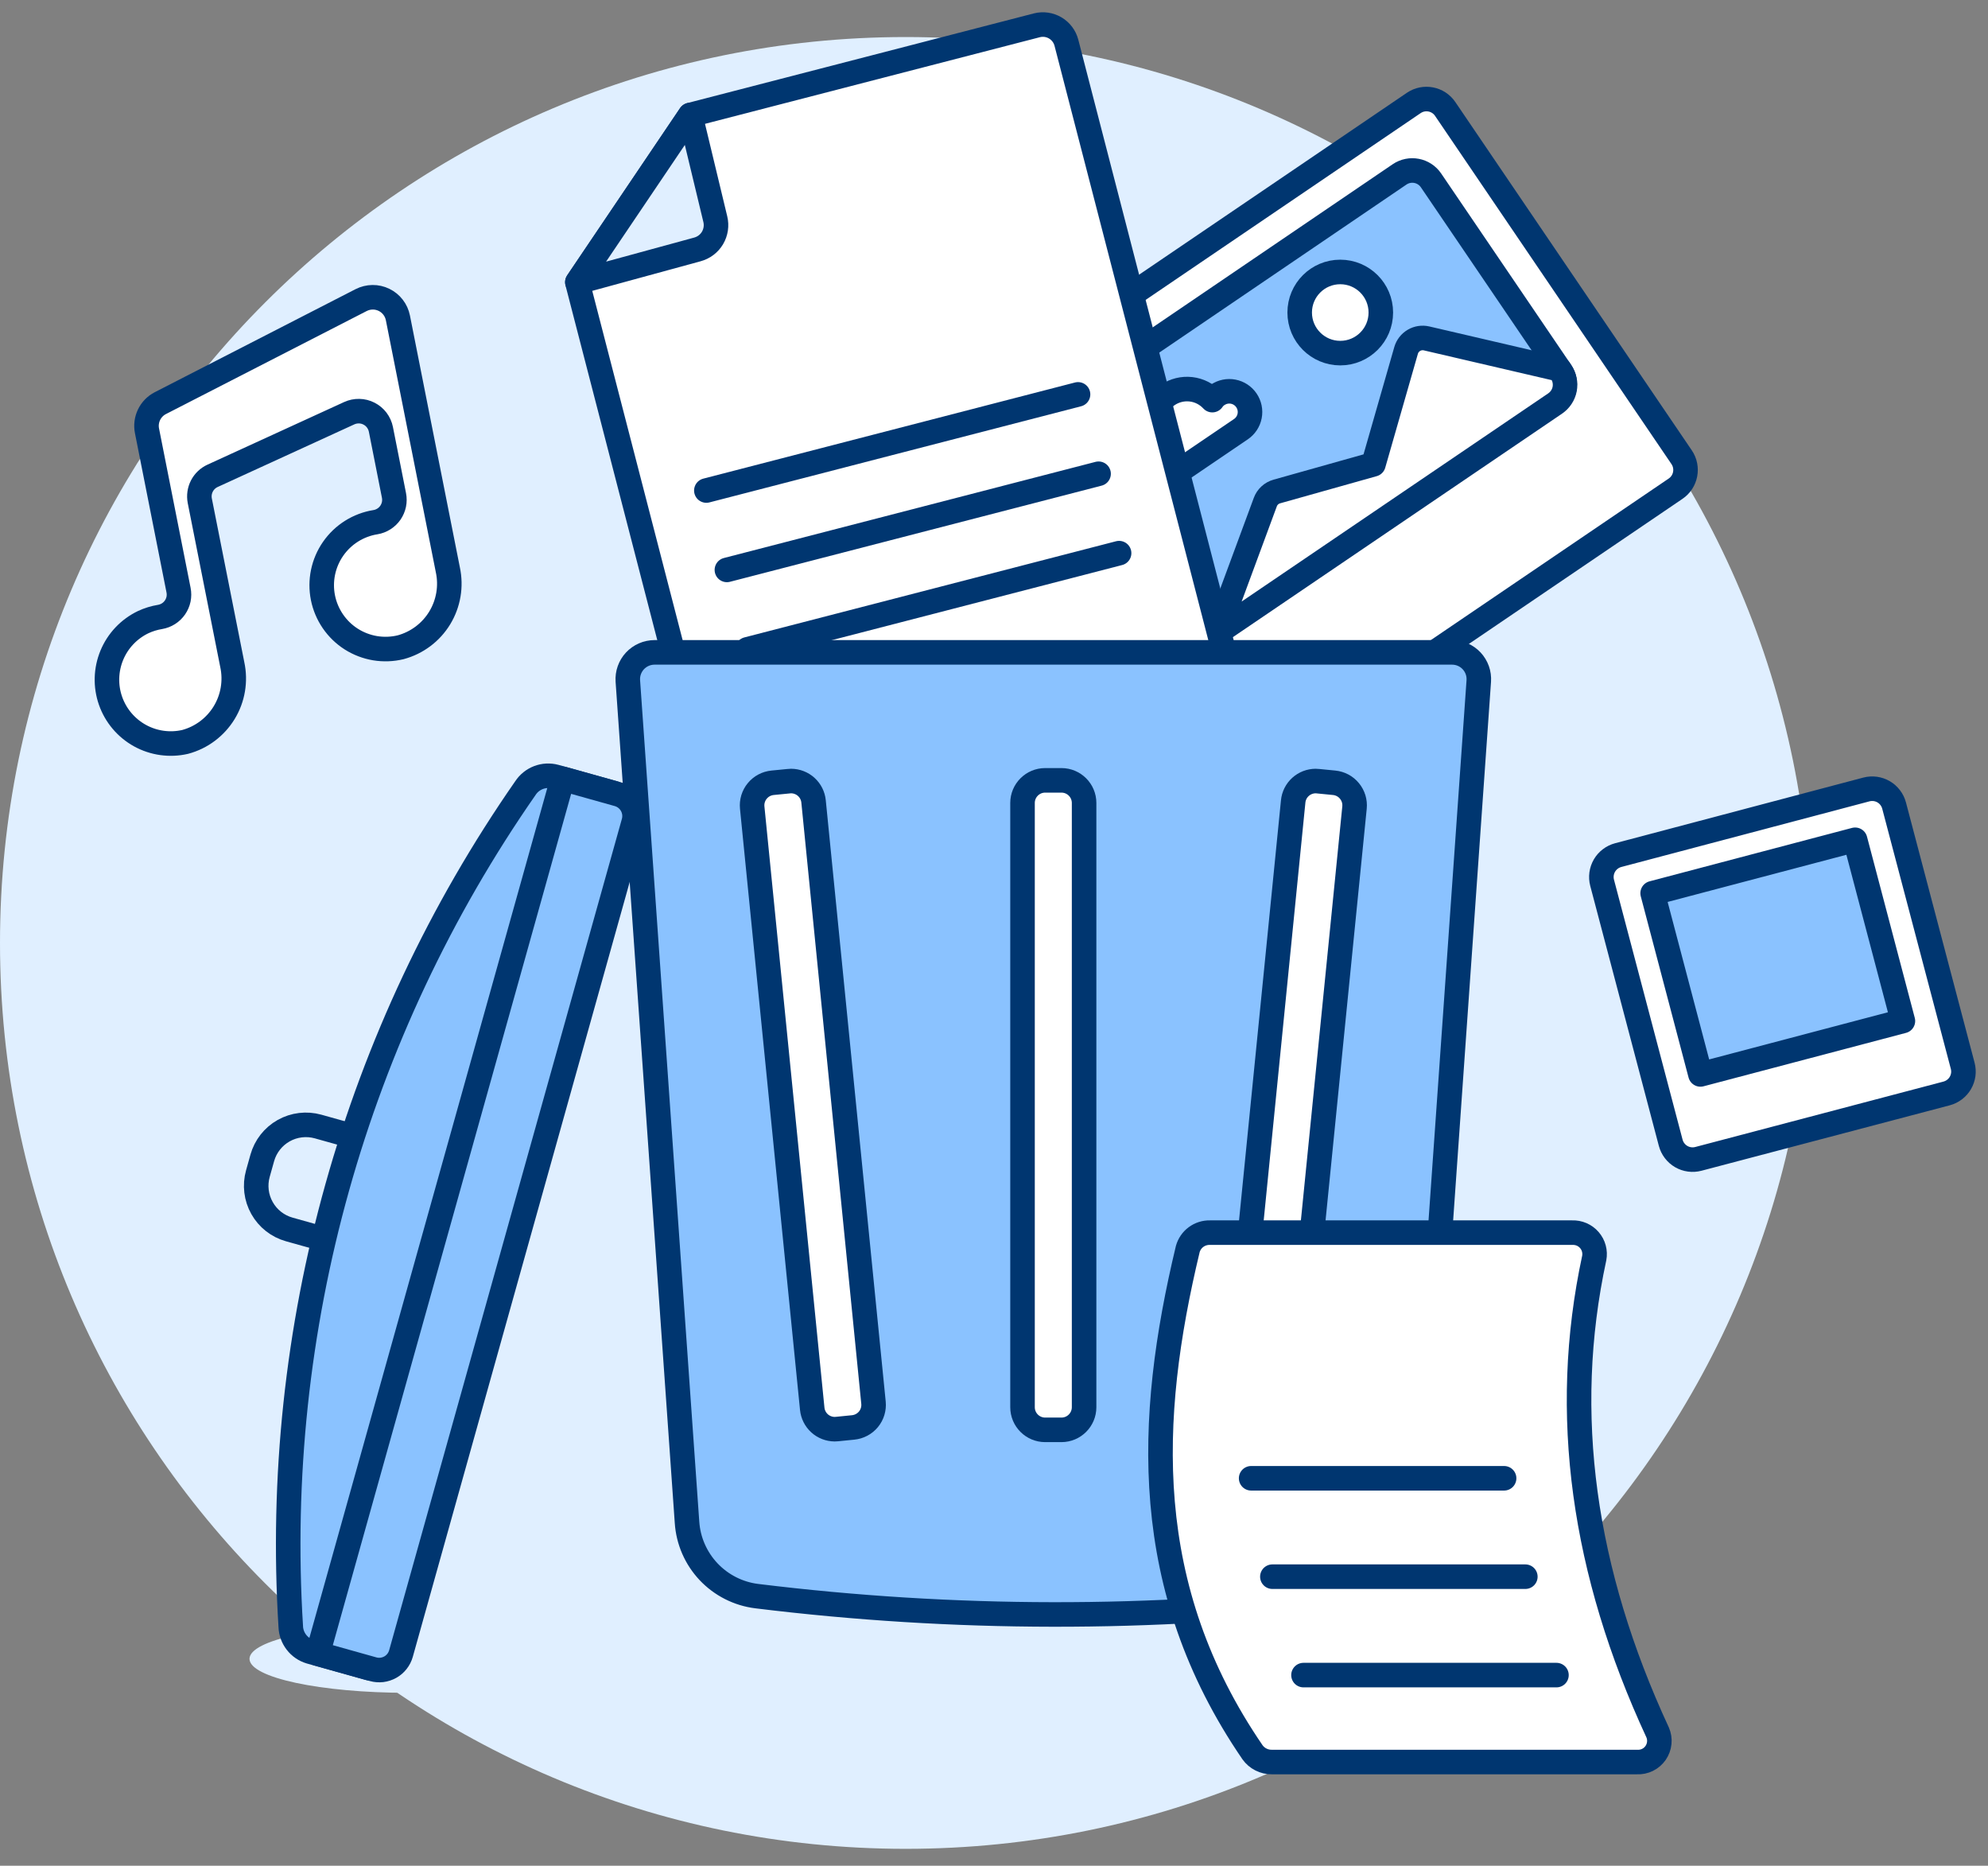<svg viewBox="0 0 81 76" fill="none" xmlns="http://www.w3.org/2000/svg">
    <rect x="0" y="0" width="81" height="76" fill="#808080" stroke="none"/>
    <path d="M36.901 75.311C57.281 75.311 73.802 58.79 73.802 38.41C73.802 18.03 57.281 1.509 36.901 1.509C16.521 1.509 0 18.03 0 38.41C0 58.79 16.521 75.311 36.901 75.311Z" fill="#E0EFFF"/>
    <path d="M42.916 68.034C51.408 68.034 58.292 67.208 58.292 66.189C58.292 65.17 51.408 64.344 42.916 64.344C34.425 64.344 27.541 65.17 27.541 66.189C27.541 67.208 34.425 68.034 42.916 68.034Z" fill="#E0EFFF"/>
    <path d="M16.624 68.956C20.191 68.956 23.082 68.337 23.082 67.572C23.082 66.808 20.191 66.189 16.624 66.189C13.058 66.189 10.166 66.808 10.166 67.572C10.166 68.337 13.058 68.956 16.624 68.956Z" fill="#E0EFFF"/>
    <path d="M57.603 4.194L40.508 15.802C40.086 16.088 39.976 16.662 40.263 17.083L49.895 31.269C50.181 31.691 50.755 31.8 51.177 31.514L68.272 19.906C68.693 19.62 68.803 19.046 68.517 18.624L58.884 4.439C58.598 4.017 58.024 3.908 57.603 4.194Z" fill="white" stroke="#003670" stroke-linecap="round" stroke-linejoin="round"/>
    <path d="M57.025 7.104L43.427 16.345C43.005 16.631 42.896 17.205 43.182 17.627L48.47 25.408C48.756 25.829 49.33 25.939 49.752 25.652L63.35 16.411C63.771 16.125 63.881 15.551 63.594 15.13L58.307 7.349C58.02 6.927 57.447 6.818 57.025 7.104Z" fill="#8AC2FF" stroke="#003670" stroke-width="1" stroke-linecap="round" stroke-linejoin="round"/>
    <path d="M49.614 16.08C49.528 16.139 49.454 16.213 49.395 16.299C49.167 16.052 48.858 15.895 48.525 15.857C48.191 15.819 47.854 15.902 47.577 16.091C47.299 16.28 47.099 16.563 47.012 16.887C46.925 17.212 46.957 17.557 47.104 17.859C47.002 17.882 46.906 17.923 46.819 17.982C46.634 18.108 46.507 18.302 46.465 18.522C46.422 18.741 46.469 18.969 46.595 19.154C46.721 19.34 46.915 19.467 47.135 19.509C47.355 19.551 47.583 19.504 47.768 19.378L50.561 17.482C50.746 17.356 50.874 17.162 50.916 16.942C50.958 16.722 50.911 16.494 50.785 16.309C50.66 16.124 50.465 15.996 50.245 15.954C50.026 15.912 49.798 15.959 49.613 16.085L49.614 16.08Z" fill="white" stroke="#003670" stroke-linecap="round" stroke-linejoin="round"/>
    <path d="M54.608 14.384C55.521 14.384 56.261 13.644 56.261 12.731C56.261 11.818 55.521 11.078 54.608 11.078C53.695 11.078 52.955 11.818 52.955 12.731C52.955 13.644 53.695 14.384 54.608 14.384Z" fill="white" stroke="#003670" stroke-linecap="round" stroke-linejoin="round"/>
    <path d="M63.535 15.044L58.126 13.785C57.95 13.744 57.765 13.772 57.61 13.863C57.454 13.955 57.34 14.102 57.29 14.276L55.96 18.914L52.023 20.021C51.916 20.051 51.817 20.106 51.736 20.181C51.654 20.256 51.592 20.35 51.554 20.454L49.58 25.793L63.364 16.436C63.566 16.298 63.706 16.086 63.752 15.846C63.797 15.605 63.746 15.357 63.608 15.154L63.535 15.044Z" fill="white" stroke="#003670" stroke-linecap="round" stroke-linejoin="round"/>
    <path d="M50.382 28.525C50.446 28.779 50.407 29.047 50.274 29.271C50.141 29.496 49.925 29.659 49.672 29.725L30.54 34.678C30.287 34.742 30.018 34.703 29.794 34.571C29.569 34.438 29.406 34.221 29.34 33.968L23.523 11.494L28.122 4.684L42.25 1.03C42.503 0.966 42.772 1.005 42.996 1.138C43.221 1.271 43.384 1.487 43.45 1.74L50.382 28.525Z" fill="white" stroke="#003670" stroke-linecap="round" stroke-linejoin="round"/>
    <path d="M28.78 19.981L43.924 16.065" stroke="#003670" stroke-linecap="round" stroke-linejoin="round"/>
    <path d="M29.617 23.215L44.761 19.298" stroke="#003670" stroke-linecap="round" stroke-linejoin="round"/>
    <path d="M30.453 26.449L45.597 22.532" stroke="#003670" stroke-linecap="round" stroke-linejoin="round"/>
    <path d="M57.84 62.032C57.785 62.791 57.468 63.507 56.943 64.057C56.419 64.608 55.719 64.959 54.964 65.05C46.948 66.014 38.845 66.002 30.832 65.017C30.082 64.924 29.389 64.572 28.87 64.023C28.352 63.473 28.041 62.761 27.992 62.007L25.581 27.739C25.571 27.59 25.591 27.441 25.641 27.3C25.691 27.159 25.769 27.03 25.871 26.921C25.973 26.812 26.096 26.725 26.233 26.665C26.37 26.605 26.517 26.575 26.667 26.574H59.166C59.315 26.575 59.463 26.605 59.6 26.665C59.737 26.725 59.86 26.812 59.962 26.921C60.063 27.03 60.142 27.159 60.192 27.3C60.242 27.441 60.262 27.59 60.252 27.739L57.84 62.032Z" fill="#8AC2FF"/>
    <path d="M57.84 62.032C57.785 62.791 57.468 63.507 56.943 64.057C56.419 64.608 55.719 64.959 54.964 65.05C46.948 66.014 38.845 66.002 30.832 65.017C30.082 64.924 29.389 64.572 28.87 64.023C28.352 63.473 28.041 62.761 27.992 62.007L25.581 27.739C25.571 27.59 25.591 27.441 25.641 27.3C25.691 27.159 25.769 27.03 25.871 26.921C25.973 26.812 26.096 26.725 26.233 26.665C26.37 26.605 26.517 26.575 26.667 26.574H59.166C59.315 26.575 59.463 26.605 59.6 26.665C59.737 26.725 59.86 26.812 59.962 26.921C60.063 27.03 60.142 27.159 60.192 27.3C60.242 27.441 60.262 27.59 60.252 27.739L57.84 62.032Z" stroke="#003670" stroke-linecap="round" stroke-linejoin="round"/>
    <path d="M43.248 31.787H42.584C42.075 31.787 41.662 32.2 41.662 32.709V57.321C41.662 57.831 42.075 58.244 42.584 58.244H43.248C43.758 58.244 44.171 57.831 44.171 57.321V32.709C44.171 32.2 43.758 31.787 43.248 31.787Z" fill="white" stroke="#003670" stroke-linecap="round" stroke-linejoin="round"/>
    <path d="M51.822 58.217C51.792 58.217 51.761 58.217 51.73 58.217L51.07 58.146C50.827 58.121 50.604 58.001 50.449 57.812C50.294 57.623 50.221 57.38 50.245 57.137L52.69 32.645C52.712 32.418 52.819 32.207 52.988 32.054C53.157 31.901 53.377 31.816 53.605 31.815C53.636 31.815 53.667 31.817 53.698 31.821L54.358 31.886C54.479 31.898 54.597 31.933 54.704 31.99C54.811 32.047 54.906 32.125 54.983 32.219C55.06 32.312 55.118 32.421 55.154 32.537C55.189 32.653 55.201 32.775 55.189 32.896L52.739 57.386C52.717 57.613 52.61 57.824 52.441 57.978C52.271 58.132 52.051 58.217 51.822 58.217Z" fill="white" stroke="#003670" stroke-linecap="round" stroke-linejoin="round"/>
    <path d="M34.009 58.217C33.781 58.216 33.561 58.131 33.392 57.978C33.223 57.824 33.117 57.614 33.094 57.387L30.648 32.896C30.636 32.775 30.648 32.653 30.683 32.537C30.719 32.421 30.776 32.312 30.854 32.219C30.931 32.125 31.026 32.047 31.133 31.99C31.24 31.933 31.358 31.898 31.479 31.886L32.14 31.821C32.171 31.817 32.202 31.815 32.232 31.815C32.461 31.816 32.681 31.901 32.85 32.054C33.019 32.207 33.126 32.418 33.148 32.645L35.59 57.137C35.602 57.258 35.59 57.38 35.555 57.496C35.52 57.612 35.462 57.72 35.385 57.814C35.308 57.907 35.213 57.985 35.105 58.042C34.998 58.099 34.881 58.134 34.76 58.146L34.1 58.212C34.072 58.215 34.041 58.217 34.009 58.217Z" fill="white" stroke="#003670" stroke-linecap="round" stroke-linejoin="round"/>
    <path d="M28.415 10.16L23.526 11.495L28.124 4.684L29.145 8.928C29.208 9.188 29.167 9.462 29.031 9.693C28.895 9.923 28.674 10.09 28.415 10.16Z" fill="#E0EFFF" stroke="#003670" stroke-linecap="round" stroke-linejoin="round"/>
    <path d="M79.969 43.413C80 43.53 80.008 43.652 79.992 43.773C79.975 43.892 79.936 44.008 79.875 44.113C79.814 44.218 79.733 44.309 79.636 44.383C79.54 44.456 79.43 44.51 79.313 44.541L69.199 47.206C69.082 47.237 68.96 47.244 68.84 47.228C68.72 47.212 68.604 47.172 68.499 47.111C68.395 47.05 68.303 46.969 68.23 46.872C68.156 46.776 68.103 46.666 68.072 46.549L65.277 35.959C65.246 35.842 65.239 35.72 65.255 35.6C65.272 35.48 65.311 35.364 65.372 35.259C65.433 35.155 65.514 35.063 65.611 34.99C65.707 34.916 65.817 34.863 65.934 34.832L76.047 32.158C76.164 32.127 76.286 32.12 76.406 32.136C76.526 32.153 76.642 32.192 76.747 32.253C76.851 32.314 76.943 32.395 77.016 32.492C77.09 32.588 77.143 32.698 77.174 32.815L79.969 43.413Z" fill="white" stroke="#003670" stroke-linecap="round" stroke-linejoin="round"/>
    <path d="M75.586 34.208L67.336 36.384L69.283 43.766L77.533 41.59L75.586 34.208Z" fill="#8AC2FF" stroke="#003670" stroke-linecap="round" stroke-linejoin="round"/>
    <path d="M6.534 16.421C6.333 16.524 6.171 16.69 6.073 16.893C5.975 17.097 5.945 17.327 5.989 17.548L7.275 24.04C7.299 24.162 7.299 24.287 7.274 24.408C7.248 24.529 7.199 24.644 7.129 24.745C7.058 24.847 6.968 24.934 6.863 25C6.759 25.066 6.642 25.11 6.52 25.131C6.282 25.17 6.051 25.241 5.833 25.343C5.256 25.62 4.801 26.1 4.556 26.691C4.311 27.283 4.292 27.944 4.504 28.548C4.716 29.152 5.144 29.657 5.705 29.966C6.266 30.274 6.921 30.365 7.545 30.221C8.207 30.043 8.776 29.616 9.134 29.03C9.491 28.444 9.609 27.743 9.464 27.072L8.14 20.397C8.101 20.194 8.131 19.983 8.225 19.799C8.32 19.615 8.474 19.468 8.662 19.382L14.228 16.832C14.355 16.774 14.493 16.745 14.633 16.748C14.773 16.75 14.91 16.785 15.034 16.849C15.159 16.912 15.267 17.003 15.351 17.114C15.435 17.226 15.493 17.355 15.52 17.492L16.052 20.18C16.076 20.302 16.076 20.427 16.051 20.548C16.025 20.669 15.976 20.784 15.906 20.886C15.835 20.987 15.745 21.074 15.64 21.14C15.536 21.206 15.419 21.251 15.296 21.271C14.951 21.326 14.62 21.451 14.324 21.637C14.027 21.824 13.772 22.068 13.572 22.356C13.372 22.644 13.233 22.969 13.162 23.311C13.091 23.654 13.09 24.008 13.159 24.351C13.228 24.695 13.366 25.02 13.564 25.309C13.762 25.598 14.016 25.844 14.311 26.032C14.607 26.22 14.937 26.346 15.282 26.404C15.628 26.461 15.981 26.448 16.322 26.366C16.986 26.187 17.557 25.76 17.915 25.173C18.273 24.585 18.392 23.882 18.247 23.21L16.212 12.947C16.18 12.789 16.113 12.64 16.014 12.513C15.916 12.386 15.789 12.283 15.644 12.213C15.499 12.143 15.34 12.107 15.179 12.109C15.018 12.111 14.86 12.15 14.716 12.223L6.534 16.421Z" fill="white"/>
    <path d="M6.534 16.421C6.333 16.524 6.171 16.69 6.073 16.893C5.975 17.097 5.945 17.327 5.989 17.548L7.275 24.04C7.299 24.162 7.299 24.287 7.274 24.408C7.248 24.529 7.199 24.644 7.129 24.745C7.058 24.847 6.968 24.934 6.863 25C6.759 25.066 6.642 25.11 6.52 25.131C6.282 25.17 6.051 25.241 5.833 25.343C5.256 25.62 4.801 26.1 4.556 26.691C4.311 27.283 4.292 27.944 4.504 28.548C4.716 29.152 5.144 29.657 5.705 29.966C6.266 30.274 6.921 30.365 7.545 30.221C8.207 30.043 8.776 29.616 9.134 29.03C9.491 28.444 9.609 27.743 9.464 27.072L8.14 20.397C8.101 20.194 8.131 19.983 8.225 19.799C8.32 19.615 8.474 19.468 8.662 19.382L14.228 16.832C14.355 16.774 14.493 16.745 14.633 16.748C14.773 16.75 14.91 16.785 15.034 16.849C15.159 16.912 15.267 17.003 15.351 17.114C15.435 17.226 15.493 17.355 15.52 17.492L16.052 20.18C16.076 20.302 16.076 20.427 16.051 20.548C16.025 20.669 15.976 20.784 15.906 20.886C15.835 20.987 15.745 21.074 15.64 21.14C15.536 21.206 15.419 21.251 15.296 21.271C14.951 21.326 14.62 21.451 14.324 21.637C14.027 21.824 13.772 22.068 13.572 22.356C13.372 22.644 13.233 22.969 13.162 23.311C13.091 23.654 13.09 24.008 13.159 24.351C13.228 24.695 13.366 25.02 13.564 25.309C13.762 25.598 14.016 25.844 14.311 26.032C14.607 26.22 14.937 26.346 15.282 26.404C15.628 26.461 15.981 26.448 16.322 26.366C16.986 26.187 17.557 25.76 17.915 25.173C18.273 24.585 18.392 23.882 18.247 23.21L16.212 12.947C16.18 12.789 16.113 12.64 16.014 12.513C15.916 12.386 15.789 12.283 15.644 12.213C15.499 12.143 15.34 12.107 15.179 12.109C15.018 12.111 14.86 12.15 14.716 12.223L6.534 16.421Z" stroke="#003670" stroke-linecap="round" stroke-linejoin="round"/>
    <path d="M10.686 47.168L10.507 47.807C10.375 48.278 10.436 48.783 10.676 49.209C10.915 49.636 11.315 49.949 11.786 50.081L14.202 50.758L15.377 46.565L12.96 45.888C12.489 45.757 11.984 45.817 11.558 46.057C11.131 46.297 10.818 46.697 10.686 47.168Z" fill="#E0EFFF" stroke="#003670" stroke-linecap="round" stroke-linejoin="round"/>
    <path d="M25.02 32.309L15.041 67.953L12.637 67.28C12.415 67.214 12.219 67.08 12.078 66.896C11.936 66.713 11.855 66.49 11.847 66.259C11.092 54.119 14.463 42.081 21.411 32.098C21.538 31.905 21.723 31.757 21.939 31.674C22.155 31.591 22.392 31.578 22.616 31.637L25.02 32.309Z" fill="#8AC2FF"/>
    <path d="M25.02 32.309L15.041 67.953L12.637 67.28C12.415 67.214 12.219 67.08 12.078 66.896C11.936 66.713 11.855 66.49 11.847 66.259C11.092 54.119 14.463 42.081 21.411 32.098C21.538 31.905 21.723 31.757 21.939 31.674C22.155 31.591 22.392 31.578 22.616 31.637L25.02 32.309Z" stroke="#003670" stroke-linecap="round" stroke-linejoin="round"/>
    <path d="M25.181 32.353C25.297 32.386 25.406 32.441 25.502 32.516C25.597 32.591 25.677 32.684 25.736 32.789C25.795 32.895 25.833 33.011 25.848 33.132C25.862 33.252 25.853 33.374 25.82 33.49L16.338 67.355C16.305 67.471 16.25 67.581 16.175 67.676C16.1 67.771 16.008 67.851 15.902 67.91C15.796 67.969 15.68 68.007 15.56 68.022C15.439 68.036 15.317 68.027 15.201 67.994L12.945 67.362L22.924 31.721L25.181 32.353Z" fill="#8AC2FF" stroke="#003670" stroke-linecap="round" stroke-linejoin="round"/>
    <path d="M66.704 71.775H51.819C51.665 71.777 51.513 71.742 51.376 71.672C51.239 71.603 51.121 71.502 51.032 71.377C46.442 64.675 46.734 57.805 48.395 50.88C48.45 50.684 48.568 50.511 48.732 50.39C48.896 50.269 49.095 50.206 49.299 50.211H64.06C64.191 50.206 64.322 50.23 64.443 50.282C64.564 50.334 64.671 50.413 64.758 50.513C64.844 50.612 64.907 50.73 64.941 50.857C64.975 50.984 64.981 51.117 64.956 51.246C63.587 57.595 64.511 64.038 67.539 70.569C67.598 70.704 67.621 70.851 67.606 70.997C67.592 71.143 67.54 71.283 67.457 71.404C67.373 71.525 67.26 71.622 67.129 71.687C66.997 71.752 66.851 71.783 66.704 71.775Z" fill="white" stroke="#003670" stroke-linecap="round" stroke-linejoin="round"/>
    <path d="M50.977 60.217H61.284" stroke="#003670" stroke-linecap="round" stroke-linejoin="round"/>
    <path d="M51.842 64.225H62.149" stroke="#003670" stroke-linecap="round" stroke-linejoin="round"/>
    <path d="M53.11 68.234H63.417" stroke="#003670" stroke-linecap="round" stroke-linejoin="round"/>
</svg>
